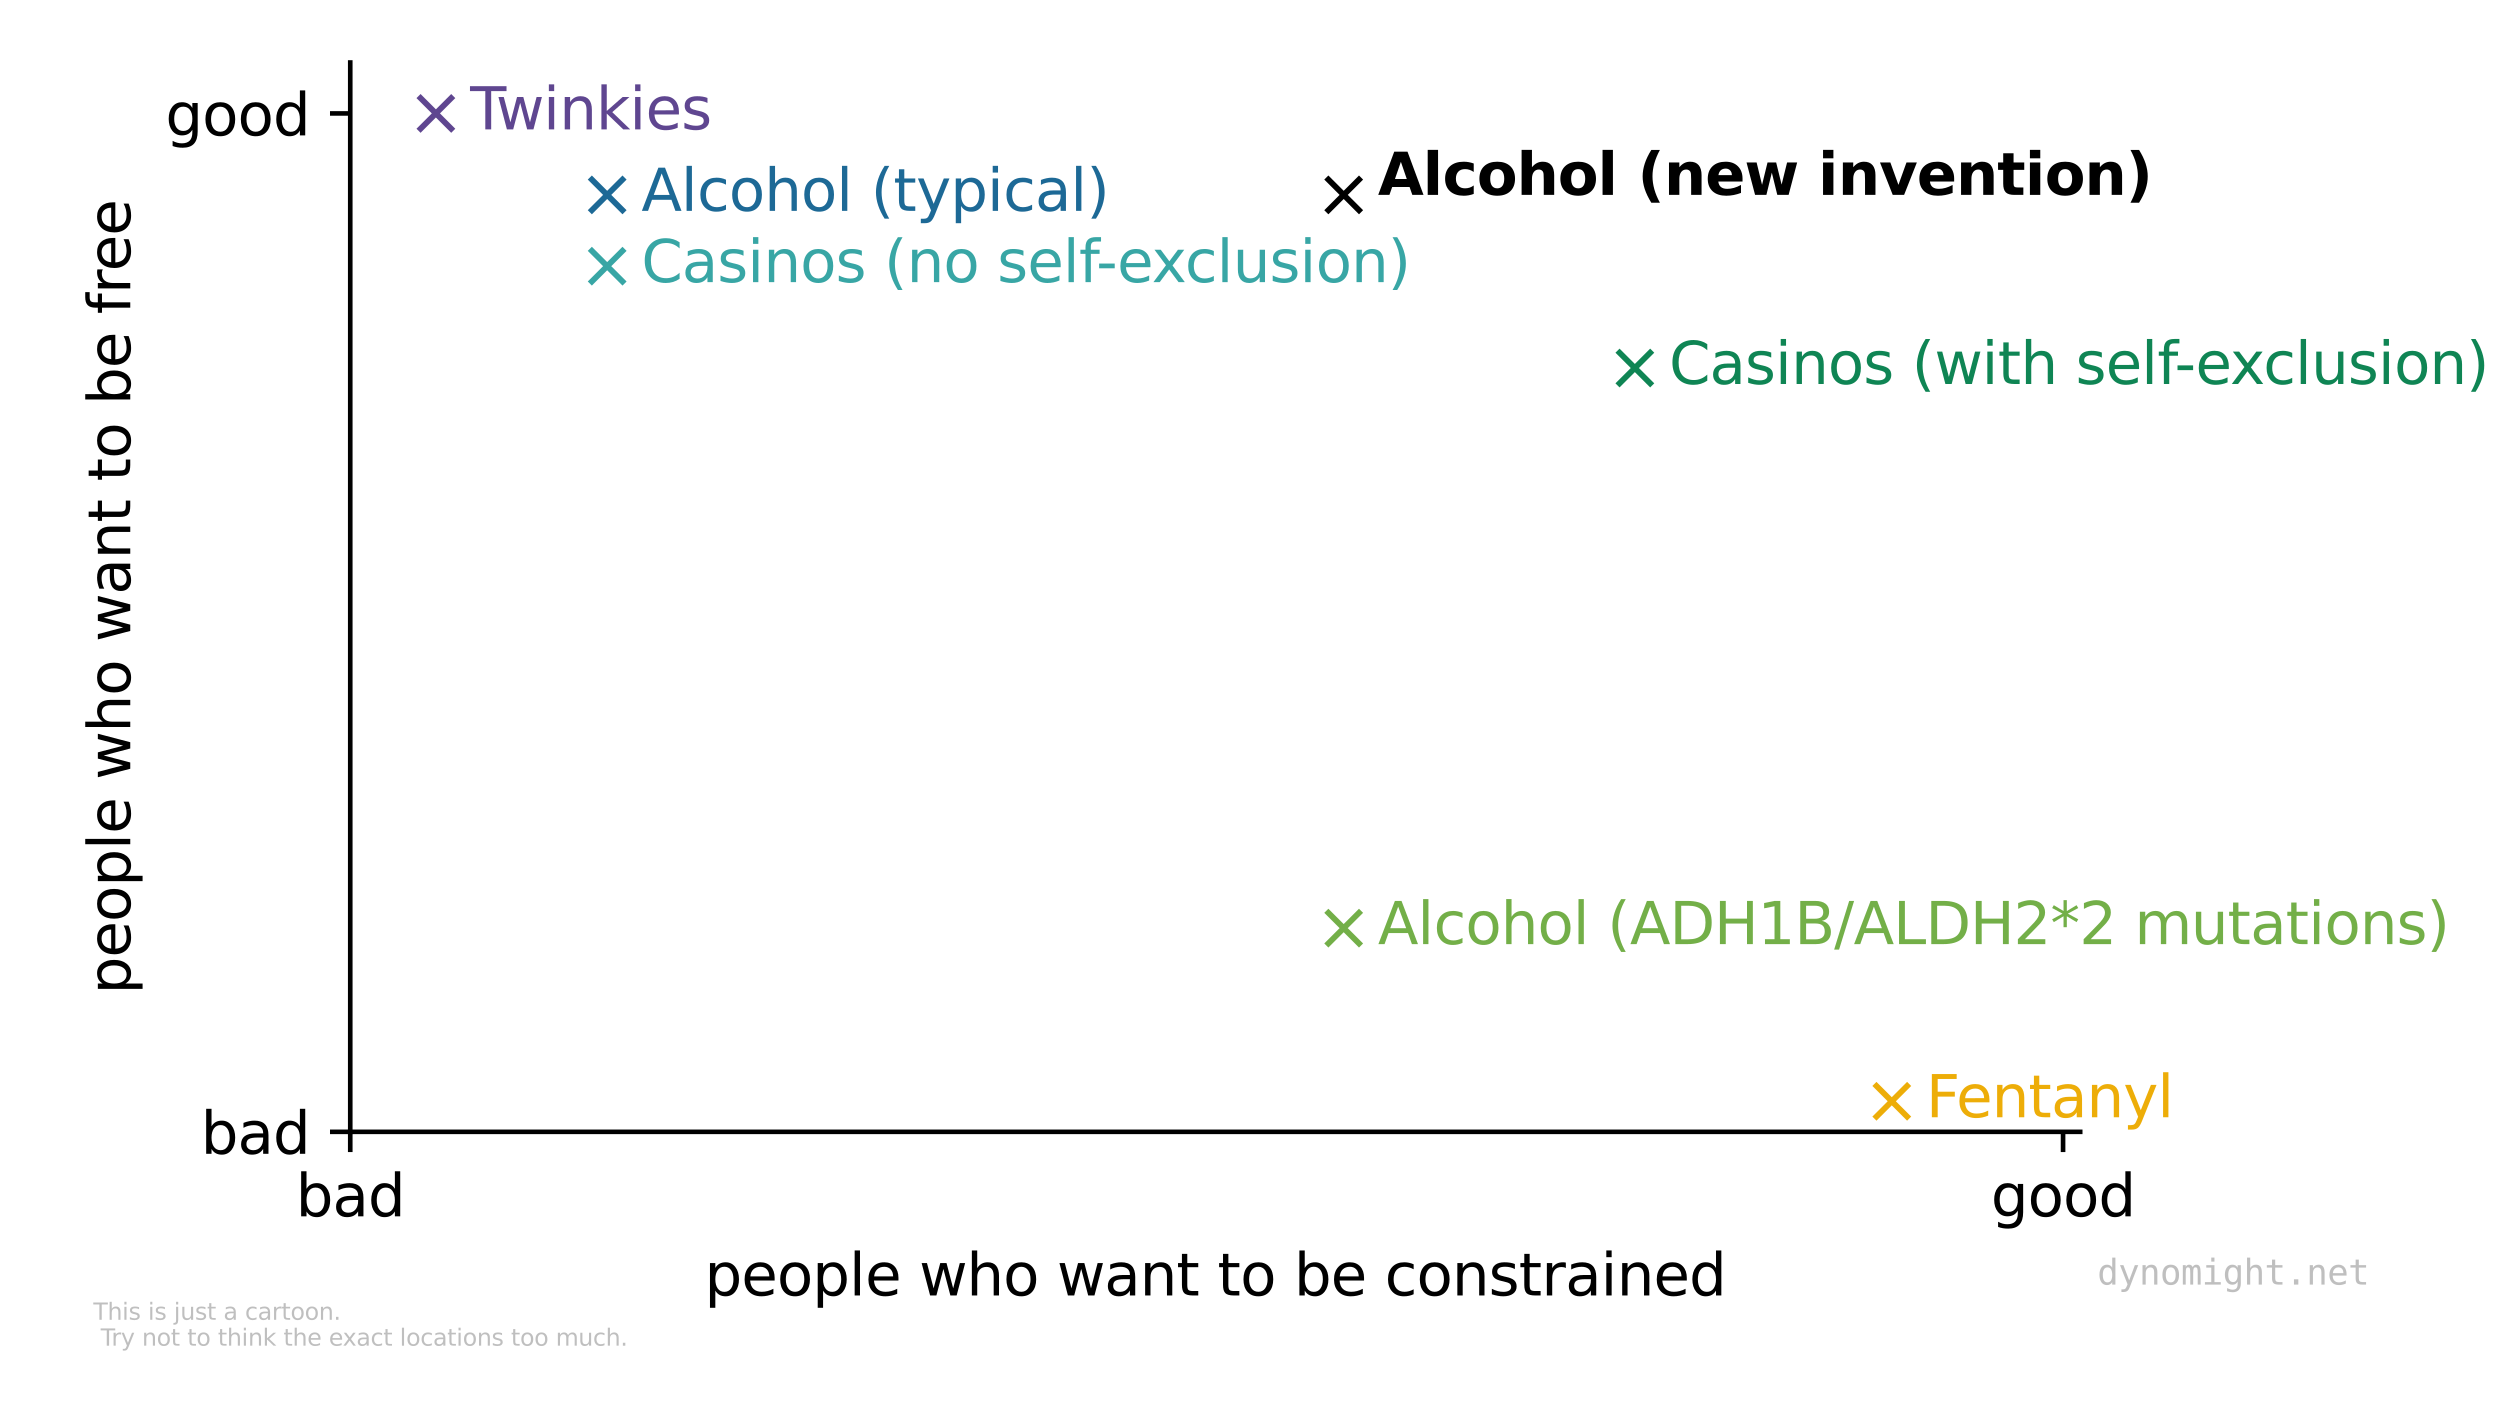 <?xml version="1.0" encoding="utf-8" standalone="no"?>
<!DOCTYPE svg PUBLIC "-//W3C//DTD SVG 1.1//EN"
  "http://www.w3.org/Graphics/SVG/1.1/DTD/svg11.dtd">
<svg height="244.8pt" version="1.1" viewBox="0 0 432 244.8" width="432pt" xmlns="http://www.w3.org/2000/svg" xmlns:xlink="http://www.w3.org/1999/xlink">
 <defs>
  <style type="text/css">*{stroke-linecap:butt;stroke-linejoin:round;}</style>
 </defs>
 <g id="figure_1">
  <g id="patch_1">
   <path d="M 0 244.8 
L 432 244.8 
L 432 0 
L 0 0 
z
" style="fill:#ffffff;"/>
  </g>
  <g id="axes_1">
   <g id="patch_2">
    <path d="M 60.523 195.581 
L 359.456 195.581 
L 359.456 10.8 
L 60.523 10.8 
z
" style="fill:#ffffff;"/>
   </g>
   <g id="matplotlib.axis_1">
    <g id="xtick_1">
     <g id="line2d_1">
      <defs>
       <path d="M 0 0 
L 0 3.5 
" id="m76d918e7b0" style="stroke:#000000;stroke-width:0.8;"/>
      </defs>
      <g>
       <use style="stroke:#000000;stroke-width:0.8;" x="60.523" xlink:href="#m76d918e7b0" y="195.581"/>
      </g>
     </g>
     <g id="text_1">
      <!-- bad -->
      <g transform="translate(51.11 210.179)scale(0.1 -0.1)">
       <defs>
        <path d="M 3116 1747 
Q 3116 2381 2855 2742 
Q 2594 3103 2138 3103 
Q 1681 3103 1420 2742 
Q 1159 2381 1159 1747 
Q 1159 1113 1420 752 
Q 1681 391 2138 391 
Q 2594 391 2855 752 
Q 3116 1113 3116 1747 
z
M 1159 2969 
Q 1341 3281 1617 3432 
Q 1894 3584 2278 3584 
Q 2916 3584 3314 3078 
Q 3713 2572 3713 1747 
Q 3713 922 3314 415 
Q 2916 -91 2278 -91 
Q 1894 -91 1617 61 
Q 1341 213 1159 525 
L 1159 0 
L 581 0 
L 581 4863 
L 1159 4863 
L 1159 2969 
z
" id="DejaVuSans-62" transform="scale(0.016)"/>
        <path d="M 2194 1759 
Q 1497 1759 1228 1600 
Q 959 1441 959 1056 
Q 959 750 1161 570 
Q 1363 391 1709 391 
Q 2188 391 2477 730 
Q 2766 1069 2766 1631 
L 2766 1759 
L 2194 1759 
z
M 3341 1997 
L 3341 0 
L 2766 0 
L 2766 531 
Q 2569 213 2275 61 
Q 1981 -91 1556 -91 
Q 1019 -91 701 211 
Q 384 513 384 1019 
Q 384 1609 779 1909 
Q 1175 2209 1959 2209 
L 2766 2209 
L 2766 2266 
Q 2766 2663 2505 2880 
Q 2244 3097 1772 3097 
Q 1472 3097 1187 3025 
Q 903 2953 641 2809 
L 641 3341 
Q 956 3463 1253 3523 
Q 1550 3584 1831 3584 
Q 2591 3584 2966 3190 
Q 3341 2797 3341 1997 
z
" id="DejaVuSans-61" transform="scale(0.016)"/>
        <path d="M 2906 2969 
L 2906 4863 
L 3481 4863 
L 3481 0 
L 2906 0 
L 2906 525 
Q 2725 213 2448 61 
Q 2172 -91 1784 -91 
Q 1150 -91 751 415 
Q 353 922 353 1747 
Q 353 2572 751 3078 
Q 1150 3584 1784 3584 
Q 2172 3584 2448 3432 
Q 2725 3281 2906 2969 
z
M 947 1747 
Q 947 1113 1208 752 
Q 1469 391 1925 391 
Q 2381 391 2643 752 
Q 2906 1113 2906 1747 
Q 2906 2381 2643 2742 
Q 2381 3103 1925 3103 
Q 1469 3103 1208 2742 
Q 947 2381 947 1747 
z
" id="DejaVuSans-64" transform="scale(0.016)"/>
       </defs>
       <use xlink:href="#DejaVuSans-62"/>
       <use x="63.477" xlink:href="#DejaVuSans-61"/>
       <use x="124.756" xlink:href="#DejaVuSans-64"/>
      </g>
     </g>
    </g>
    <g id="xtick_2">
     <g id="line2d_2">
      <g>
       <use style="stroke:#000000;stroke-width:0.8;" x="356.497" xlink:href="#m76d918e7b0" y="195.581"/>
      </g>
     </g>
     <g id="text_2">
      <!-- good -->
      <g transform="translate(344.03 210.179)scale(0.1 -0.1)">
       <defs>
        <path d="M 2906 1791 
Q 2906 2416 2648 2759 
Q 2391 3103 1925 3103 
Q 1463 3103 1205 2759 
Q 947 2416 947 1791 
Q 947 1169 1205 825 
Q 1463 481 1925 481 
Q 2391 481 2648 825 
Q 2906 1169 2906 1791 
z
M 3481 434 
Q 3481 -459 3084 -895 
Q 2688 -1331 1869 -1331 
Q 1566 -1331 1297 -1286 
Q 1028 -1241 775 -1147 
L 775 -588 
Q 1028 -725 1275 -790 
Q 1522 -856 1778 -856 
Q 2344 -856 2625 -561 
Q 2906 -266 2906 331 
L 2906 616 
Q 2728 306 2450 153 
Q 2172 0 1784 0 
Q 1141 0 747 490 
Q 353 981 353 1791 
Q 353 2603 747 3093 
Q 1141 3584 1784 3584 
Q 2172 3584 2450 3431 
Q 2728 3278 2906 2969 
L 2906 3500 
L 3481 3500 
L 3481 434 
z
" id="DejaVuSans-67" transform="scale(0.016)"/>
        <path d="M 1959 3097 
Q 1497 3097 1228 2736 
Q 959 2375 959 1747 
Q 959 1119 1226 758 
Q 1494 397 1959 397 
Q 2419 397 2687 759 
Q 2956 1122 2956 1747 
Q 2956 2369 2687 2733 
Q 2419 3097 1959 3097 
z
M 1959 3584 
Q 2709 3584 3137 3096 
Q 3566 2609 3566 1747 
Q 3566 888 3137 398 
Q 2709 -91 1959 -91 
Q 1206 -91 779 398 
Q 353 888 353 1747 
Q 353 2609 779 3096 
Q 1206 3584 1959 3584 
z
" id="DejaVuSans-6f" transform="scale(0.016)"/>
       </defs>
       <use xlink:href="#DejaVuSans-67"/>
       <use x="63.477" xlink:href="#DejaVuSans-6f"/>
       <use x="124.658" xlink:href="#DejaVuSans-6f"/>
       <use x="185.84" xlink:href="#DejaVuSans-64"/>
      </g>
     </g>
    </g>
    <g id="text_3">
     <!-- people who want to be constrained -->
     <g transform="translate(121.754 223.857)scale(0.1 -0.1)">
      <defs>
       <path d="M 1159 525 
L 1159 -1331 
L 581 -1331 
L 581 3500 
L 1159 3500 
L 1159 2969 
Q 1341 3281 1617 3432 
Q 1894 3584 2278 3584 
Q 2916 3584 3314 3078 
Q 3713 2572 3713 1747 
Q 3713 922 3314 415 
Q 2916 -91 2278 -91 
Q 1894 -91 1617 61 
Q 1341 213 1159 525 
z
M 3116 1747 
Q 3116 2381 2855 2742 
Q 2594 3103 2138 3103 
Q 1681 3103 1420 2742 
Q 1159 2381 1159 1747 
Q 1159 1113 1420 752 
Q 1681 391 2138 391 
Q 2594 391 2855 752 
Q 3116 1113 3116 1747 
z
" id="DejaVuSans-70" transform="scale(0.016)"/>
       <path d="M 3597 1894 
L 3597 1613 
L 953 1613 
Q 991 1019 1311 708 
Q 1631 397 2203 397 
Q 2534 397 2845 478 
Q 3156 559 3463 722 
L 3463 178 
Q 3153 47 2828 -22 
Q 2503 -91 2169 -91 
Q 1331 -91 842 396 
Q 353 884 353 1716 
Q 353 2575 817 3079 
Q 1281 3584 2069 3584 
Q 2775 3584 3186 3129 
Q 3597 2675 3597 1894 
z
M 3022 2063 
Q 3016 2534 2758 2815 
Q 2500 3097 2075 3097 
Q 1594 3097 1305 2825 
Q 1016 2553 972 2059 
L 3022 2063 
z
" id="DejaVuSans-65" transform="scale(0.016)"/>
       <path d="M 603 4863 
L 1178 4863 
L 1178 0 
L 603 0 
L 603 4863 
z
" id="DejaVuSans-6c" transform="scale(0.016)"/>
       <path id="DejaVuSans-20" transform="scale(0.016)"/>
       <path d="M 269 3500 
L 844 3500 
L 1563 769 
L 2278 3500 
L 2956 3500 
L 3675 769 
L 4391 3500 
L 4966 3500 
L 4050 0 
L 3372 0 
L 2619 2869 
L 1863 0 
L 1184 0 
L 269 3500 
z
" id="DejaVuSans-77" transform="scale(0.016)"/>
       <path d="M 3513 2113 
L 3513 0 
L 2938 0 
L 2938 2094 
Q 2938 2591 2744 2837 
Q 2550 3084 2163 3084 
Q 1697 3084 1428 2787 
Q 1159 2491 1159 1978 
L 1159 0 
L 581 0 
L 581 4863 
L 1159 4863 
L 1159 2956 
Q 1366 3272 1645 3428 
Q 1925 3584 2291 3584 
Q 2894 3584 3203 3211 
Q 3513 2838 3513 2113 
z
" id="DejaVuSans-68" transform="scale(0.016)"/>
       <path d="M 3513 2113 
L 3513 0 
L 2938 0 
L 2938 2094 
Q 2938 2591 2744 2837 
Q 2550 3084 2163 3084 
Q 1697 3084 1428 2787 
Q 1159 2491 1159 1978 
L 1159 0 
L 581 0 
L 581 3500 
L 1159 3500 
L 1159 2956 
Q 1366 3272 1645 3428 
Q 1925 3584 2291 3584 
Q 2894 3584 3203 3211 
Q 3513 2838 3513 2113 
z
" id="DejaVuSans-6e" transform="scale(0.016)"/>
       <path d="M 1172 4494 
L 1172 3500 
L 2356 3500 
L 2356 3053 
L 1172 3053 
L 1172 1153 
Q 1172 725 1289 603 
Q 1406 481 1766 481 
L 2356 481 
L 2356 0 
L 1766 0 
Q 1100 0 847 248 
Q 594 497 594 1153 
L 594 3053 
L 172 3053 
L 172 3500 
L 594 3500 
L 594 4494 
L 1172 4494 
z
" id="DejaVuSans-74" transform="scale(0.016)"/>
       <path d="M 3122 3366 
L 3122 2828 
Q 2878 2963 2633 3030 
Q 2388 3097 2138 3097 
Q 1578 3097 1268 2742 
Q 959 2388 959 1747 
Q 959 1106 1268 751 
Q 1578 397 2138 397 
Q 2388 397 2633 464 
Q 2878 531 3122 666 
L 3122 134 
Q 2881 22 2623 -34 
Q 2366 -91 2075 -91 
Q 1284 -91 818 406 
Q 353 903 353 1747 
Q 353 2603 823 3093 
Q 1294 3584 2113 3584 
Q 2378 3584 2631 3529 
Q 2884 3475 3122 3366 
z
" id="DejaVuSans-63" transform="scale(0.016)"/>
       <path d="M 2834 3397 
L 2834 2853 
Q 2591 2978 2328 3040 
Q 2066 3103 1784 3103 
Q 1356 3103 1142 2972 
Q 928 2841 928 2578 
Q 928 2378 1081 2264 
Q 1234 2150 1697 2047 
L 1894 2003 
Q 2506 1872 2764 1633 
Q 3022 1394 3022 966 
Q 3022 478 2636 193 
Q 2250 -91 1575 -91 
Q 1294 -91 989 -36 
Q 684 19 347 128 
L 347 722 
Q 666 556 975 473 
Q 1284 391 1588 391 
Q 1994 391 2212 530 
Q 2431 669 2431 922 
Q 2431 1156 2273 1281 
Q 2116 1406 1581 1522 
L 1381 1569 
Q 847 1681 609 1914 
Q 372 2147 372 2553 
Q 372 3047 722 3315 
Q 1072 3584 1716 3584 
Q 2034 3584 2315 3537 
Q 2597 3491 2834 3397 
z
" id="DejaVuSans-73" transform="scale(0.016)"/>
       <path d="M 2631 2963 
Q 2534 3019 2420 3045 
Q 2306 3072 2169 3072 
Q 1681 3072 1420 2755 
Q 1159 2438 1159 1844 
L 1159 0 
L 581 0 
L 581 3500 
L 1159 3500 
L 1159 2956 
Q 1341 3275 1631 3429 
Q 1922 3584 2338 3584 
Q 2397 3584 2469 3576 
Q 2541 3569 2628 3553 
L 2631 2963 
z
" id="DejaVuSans-72" transform="scale(0.016)"/>
       <path d="M 603 3500 
L 1178 3500 
L 1178 0 
L 603 0 
L 603 3500 
z
M 603 4863 
L 1178 4863 
L 1178 4134 
L 603 4134 
L 603 4863 
z
" id="DejaVuSans-69" transform="scale(0.016)"/>
      </defs>
      <use xlink:href="#DejaVuSans-70"/>
      <use x="63.477" xlink:href="#DejaVuSans-65"/>
      <use x="125" xlink:href="#DejaVuSans-6f"/>
      <use x="186.182" xlink:href="#DejaVuSans-70"/>
      <use x="249.658" xlink:href="#DejaVuSans-6c"/>
      <use x="277.441" xlink:href="#DejaVuSans-65"/>
      <use x="338.965" xlink:href="#DejaVuSans-20"/>
      <use x="370.752" xlink:href="#DejaVuSans-77"/>
      <use x="452.539" xlink:href="#DejaVuSans-68"/>
      <use x="515.918" xlink:href="#DejaVuSans-6f"/>
      <use x="577.1" xlink:href="#DejaVuSans-20"/>
      <use x="608.887" xlink:href="#DejaVuSans-77"/>
      <use x="690.674" xlink:href="#DejaVuSans-61"/>
      <use x="751.953" xlink:href="#DejaVuSans-6e"/>
      <use x="815.332" xlink:href="#DejaVuSans-74"/>
      <use x="854.541" xlink:href="#DejaVuSans-20"/>
      <use x="886.328" xlink:href="#DejaVuSans-74"/>
      <use x="925.537" xlink:href="#DejaVuSans-6f"/>
      <use x="986.719" xlink:href="#DejaVuSans-20"/>
      <use x="1018.506" xlink:href="#DejaVuSans-62"/>
      <use x="1081.982" xlink:href="#DejaVuSans-65"/>
      <use x="1143.506" xlink:href="#DejaVuSans-20"/>
      <use x="1175.293" xlink:href="#DejaVuSans-63"/>
      <use x="1230.273" xlink:href="#DejaVuSans-6f"/>
      <use x="1291.455" xlink:href="#DejaVuSans-6e"/>
      <use x="1354.834" xlink:href="#DejaVuSans-73"/>
      <use x="1406.934" xlink:href="#DejaVuSans-74"/>
      <use x="1446.143" xlink:href="#DejaVuSans-72"/>
      <use x="1487.256" xlink:href="#DejaVuSans-61"/>
      <use x="1548.535" xlink:href="#DejaVuSans-69"/>
      <use x="1576.318" xlink:href="#DejaVuSans-6e"/>
      <use x="1639.697" xlink:href="#DejaVuSans-65"/>
      <use x="1701.221" xlink:href="#DejaVuSans-64"/>
     </g>
    </g>
   </g>
   <g id="matplotlib.axis_2">
    <g id="ytick_1">
     <g id="line2d_3">
      <defs>
       <path d="M 0 0 
L -3.5 0 
" id="mb82ef38307" style="stroke:#000000;stroke-width:0.8;"/>
      </defs>
      <g>
       <use style="stroke:#000000;stroke-width:0.8;" x="60.523" xlink:href="#mb82ef38307" y="195.581"/>
      </g>
     </g>
     <g id="text_4">
      <!-- bad -->
      <g transform="translate(34.698 199.38)scale(0.1 -0.1)">
       <use xlink:href="#DejaVuSans-62"/>
       <use x="63.477" xlink:href="#DejaVuSans-61"/>
       <use x="124.756" xlink:href="#DejaVuSans-64"/>
      </g>
     </g>
    </g>
    <g id="ytick_2">
     <g id="line2d_4">
      <g>
       <use style="stroke:#000000;stroke-width:0.8;" x="60.523" xlink:href="#mb82ef38307" y="19.599"/>
      </g>
     </g>
     <g id="text_5">
      <!-- good -->
      <g transform="translate(28.588 23.398)scale(0.1 -0.1)">
       <use xlink:href="#DejaVuSans-67"/>
       <use x="63.477" xlink:href="#DejaVuSans-6f"/>
       <use x="124.658" xlink:href="#DejaVuSans-6f"/>
       <use x="185.84" xlink:href="#DejaVuSans-64"/>
      </g>
     </g>
    </g>
    <g id="text_6">
     <!-- people who want to be free -->
     <g transform="translate(22.509 171.811)rotate(-90)scale(0.1 -0.1)">
      <defs>
       <path d="M 2375 4863 
L 2375 4384 
L 1825 4384 
Q 1516 4384 1395 4259 
Q 1275 4134 1275 3809 
L 1275 3500 
L 2222 3500 
L 2222 3053 
L 1275 3053 
L 1275 0 
L 697 0 
L 697 3053 
L 147 3053 
L 147 3500 
L 697 3500 
L 697 3744 
Q 697 4328 969 4595 
Q 1241 4863 1831 4863 
L 2375 4863 
z
" id="DejaVuSans-66" transform="scale(0.016)"/>
      </defs>
      <use xlink:href="#DejaVuSans-70"/>
      <use x="63.477" xlink:href="#DejaVuSans-65"/>
      <use x="125" xlink:href="#DejaVuSans-6f"/>
      <use x="186.182" xlink:href="#DejaVuSans-70"/>
      <use x="249.658" xlink:href="#DejaVuSans-6c"/>
      <use x="277.441" xlink:href="#DejaVuSans-65"/>
      <use x="338.965" xlink:href="#DejaVuSans-20"/>
      <use x="370.752" xlink:href="#DejaVuSans-77"/>
      <use x="452.539" xlink:href="#DejaVuSans-68"/>
      <use x="515.918" xlink:href="#DejaVuSans-6f"/>
      <use x="577.1" xlink:href="#DejaVuSans-20"/>
      <use x="608.887" xlink:href="#DejaVuSans-77"/>
      <use x="690.674" xlink:href="#DejaVuSans-61"/>
      <use x="751.953" xlink:href="#DejaVuSans-6e"/>
      <use x="815.332" xlink:href="#DejaVuSans-74"/>
      <use x="854.541" xlink:href="#DejaVuSans-20"/>
      <use x="886.328" xlink:href="#DejaVuSans-74"/>
      <use x="925.537" xlink:href="#DejaVuSans-6f"/>
      <use x="986.719" xlink:href="#DejaVuSans-20"/>
      <use x="1018.506" xlink:href="#DejaVuSans-62"/>
      <use x="1081.982" xlink:href="#DejaVuSans-65"/>
      <use x="1143.506" xlink:href="#DejaVuSans-20"/>
      <use x="1175.293" xlink:href="#DejaVuSans-66"/>
      <use x="1210.498" xlink:href="#DejaVuSans-72"/>
      <use x="1249.361" xlink:href="#DejaVuSans-65"/>
      <use x="1310.885" xlink:href="#DejaVuSans-65"/>
     </g>
    </g>
   </g>
   <g id="line2d_5">
    <defs>
     <path d="M -3 3 
L 3 -3 
M -3 -3 
L 3 3 
" id="m671edb67b5" style="stroke:#5f4690;"/>
    </defs>
    <g clip-path="url(#pb7b6a78e16)">
     <use style="fill:#5f4690;stroke:#5f4690;" x="75.321" xlink:href="#m671edb67b5" y="19.599"/>
    </g>
   </g>
   <g id="line2d_6">
    <defs>
     <path d="M -3 3 
L 3 -3 
M -3 -3 
L 3 3 
" id="mfc8f054549" style="stroke:#1d6996;"/>
    </defs>
    <g clip-path="url(#pb7b6a78e16)">
     <use style="fill:#1d6996;stroke:#1d6996;" x="104.919" xlink:href="#mfc8f054549" y="33.678"/>
    </g>
   </g>
   <g id="line2d_7">
    <defs>
     <path d="M -3 3 
L 3 -3 
M -3 -3 
L 3 3 
" id="mdde2da4d03" style="stroke:#38a6a5;"/>
    </defs>
    <g clip-path="url(#pb7b6a78e16)">
     <use style="fill:#38a6a5;stroke:#38a6a5;" x="104.919" xlink:href="#mdde2da4d03" y="45.996"/>
    </g>
   </g>
   <g id="line2d_8">
    <defs>
     <path d="M -3 3 
L 3 -3 
M -3 -3 
L 3 3 
" id="m96c8192578" style="stroke:#0f8554;"/>
    </defs>
    <g clip-path="url(#pb7b6a78e16)">
     <use style="fill:#0f8554;stroke:#0f8554;" x="282.503" xlink:href="#m96c8192578" y="63.595"/>
    </g>
   </g>
   <g id="line2d_9">
    <defs>
     <path d="M -3 3 
L 3 -3 
M -3 -3 
L 3 3 
" id="m8e6312c369" style="stroke:#73af48;"/>
    </defs>
    <g clip-path="url(#pb7b6a78e16)">
     <use style="fill:#73af48;stroke:#73af48;" x="232.188" xlink:href="#m8e6312c369" y="160.384"/>
    </g>
   </g>
   <g id="line2d_10">
    <defs>
     <path d="M -3 3 
L 3 -3 
M -3 -3 
L 3 3 
" id="m8b6857b64d" style="stroke:#edad08;"/>
    </defs>
    <g clip-path="url(#pb7b6a78e16)">
     <use style="fill:#edad08;stroke:#edad08;" x="326.899" xlink:href="#m8b6857b64d" y="190.301"/>
    </g>
   </g>
   <g id="line2d_11">
    <defs>
     <path d="M -3 3 
L 3 -3 
M -3 -3 
L 3 3 
" id="me405871bda" style="stroke:#000000;"/>
    </defs>
    <g clip-path="url(#pb7b6a78e16)">
     <use style="stroke:#000000;" x="232.188" xlink:href="#me405871bda" y="33.678"/>
    </g>
   </g>
   <g id="patch_3">
    <path d="M 60.523 195.581 
L 60.523 10.8 
" style="fill:none;stroke:#000000;stroke-linecap:square;stroke-linejoin:miter;stroke-width:0.8;"/>
   </g>
   <g id="patch_4">
    <path d="M 60.523 195.581 
L 359.456 195.581 
" style="fill:none;stroke:#000000;stroke-linecap:square;stroke-linejoin:miter;stroke-width:0.8;"/>
   </g>
   <g id="text_7">
    <!-- Twinkies -->
    <g style="fill:#5f4690;" transform="translate(81.241 22.358)scale(0.1 -0.1)">
     <defs>
      <path d="M -19 4666 
L 3928 4666 
L 3928 4134 
L 2272 4134 
L 2272 0 
L 1638 0 
L 1638 4134 
L -19 4134 
L -19 4666 
z
" id="DejaVuSans-54" transform="scale(0.016)"/>
      <path d="M 581 4863 
L 1159 4863 
L 1159 1991 
L 2875 3500 
L 3609 3500 
L 1753 1863 
L 3688 0 
L 2938 0 
L 1159 1709 
L 1159 0 
L 581 0 
L 581 4863 
z
" id="DejaVuSans-6b" transform="scale(0.016)"/>
     </defs>
     <use xlink:href="#DejaVuSans-54"/>
     <use x="44.584" xlink:href="#DejaVuSans-77"/>
     <use x="126.371" xlink:href="#DejaVuSans-69"/>
     <use x="154.154" xlink:href="#DejaVuSans-6e"/>
     <use x="217.533" xlink:href="#DejaVuSans-6b"/>
     <use x="275.443" xlink:href="#DejaVuSans-69"/>
     <use x="303.227" xlink:href="#DejaVuSans-65"/>
     <use x="364.75" xlink:href="#DejaVuSans-73"/>
    </g>
   </g>
   <g id="text_8">
    <!-- Alcohol (typical) -->
    <g style="fill:#1d6996;" transform="translate(110.838 36.437)scale(0.1 -0.1)">
     <defs>
      <path d="M 2188 4044 
L 1331 1722 
L 3047 1722 
L 2188 4044 
z
M 1831 4666 
L 2547 4666 
L 4325 0 
L 3669 0 
L 3244 1197 
L 1141 1197 
L 716 0 
L 50 0 
L 1831 4666 
z
" id="DejaVuSans-41" transform="scale(0.016)"/>
      <path d="M 1984 4856 
Q 1566 4138 1362 3434 
Q 1159 2731 1159 2009 
Q 1159 1288 1364 580 
Q 1569 -128 1984 -844 
L 1484 -844 
Q 1016 -109 783 600 
Q 550 1309 550 2009 
Q 550 2706 781 3412 
Q 1013 4119 1484 4856 
L 1984 4856 
z
" id="DejaVuSans-28" transform="scale(0.016)"/>
      <path d="M 2059 -325 
Q 1816 -950 1584 -1140 
Q 1353 -1331 966 -1331 
L 506 -1331 
L 506 -850 
L 844 -850 
Q 1081 -850 1212 -737 
Q 1344 -625 1503 -206 
L 1606 56 
L 191 3500 
L 800 3500 
L 1894 763 
L 2988 3500 
L 3597 3500 
L 2059 -325 
z
" id="DejaVuSans-79" transform="scale(0.016)"/>
      <path d="M 513 4856 
L 1013 4856 
Q 1481 4119 1714 3412 
Q 1947 2706 1947 2009 
Q 1947 1309 1714 600 
Q 1481 -109 1013 -844 
L 513 -844 
Q 928 -128 1133 580 
Q 1338 1288 1338 2009 
Q 1338 2731 1133 3434 
Q 928 4138 513 4856 
z
" id="DejaVuSans-29" transform="scale(0.016)"/>
     </defs>
     <use xlink:href="#DejaVuSans-41"/>
     <use x="68.408" xlink:href="#DejaVuSans-6c"/>
     <use x="96.191" xlink:href="#DejaVuSans-63"/>
     <use x="151.172" xlink:href="#DejaVuSans-6f"/>
     <use x="212.354" xlink:href="#DejaVuSans-68"/>
     <use x="275.732" xlink:href="#DejaVuSans-6f"/>
     <use x="336.914" xlink:href="#DejaVuSans-6c"/>
     <use x="364.697" xlink:href="#DejaVuSans-20"/>
     <use x="396.484" xlink:href="#DejaVuSans-28"/>
     <use x="435.498" xlink:href="#DejaVuSans-74"/>
     <use x="474.707" xlink:href="#DejaVuSans-79"/>
     <use x="533.887" xlink:href="#DejaVuSans-70"/>
     <use x="597.363" xlink:href="#DejaVuSans-69"/>
     <use x="625.146" xlink:href="#DejaVuSans-63"/>
     <use x="680.127" xlink:href="#DejaVuSans-61"/>
     <use x="741.406" xlink:href="#DejaVuSans-6c"/>
     <use x="769.189" xlink:href="#DejaVuSans-29"/>
    </g>
   </g>
   <g id="text_9">
    <!-- Casinos (no self-exclusion) -->
    <g style="fill:#38a6a5;" transform="translate(110.838 48.756)scale(0.1 -0.1)">
     <defs>
      <path d="M 4122 4306 
L 4122 3641 
Q 3803 3938 3442 4084 
Q 3081 4231 2675 4231 
Q 1875 4231 1450 3742 
Q 1025 3253 1025 2328 
Q 1025 1406 1450 917 
Q 1875 428 2675 428 
Q 3081 428 3442 575 
Q 3803 722 4122 1019 
L 4122 359 
Q 3791 134 3420 21 
Q 3050 -91 2638 -91 
Q 1578 -91 968 557 
Q 359 1206 359 2328 
Q 359 3453 968 4101 
Q 1578 4750 2638 4750 
Q 3056 4750 3426 4639 
Q 3797 4528 4122 4306 
z
" id="DejaVuSans-43" transform="scale(0.016)"/>
      <path d="M 313 2009 
L 1997 2009 
L 1997 1497 
L 313 1497 
L 313 2009 
z
" id="DejaVuSans-2d" transform="scale(0.016)"/>
      <path d="M 3513 3500 
L 2247 1797 
L 3578 0 
L 2900 0 
L 1881 1375 
L 863 0 
L 184 0 
L 1544 1831 
L 300 3500 
L 978 3500 
L 1906 2253 
L 2834 3500 
L 3513 3500 
z
" id="DejaVuSans-78" transform="scale(0.016)"/>
      <path d="M 544 1381 
L 544 3500 
L 1119 3500 
L 1119 1403 
Q 1119 906 1312 657 
Q 1506 409 1894 409 
Q 2359 409 2629 706 
Q 2900 1003 2900 1516 
L 2900 3500 
L 3475 3500 
L 3475 0 
L 2900 0 
L 2900 538 
Q 2691 219 2414 64 
Q 2138 -91 1772 -91 
Q 1169 -91 856 284 
Q 544 659 544 1381 
z
M 1991 3584 
L 1991 3584 
z
" id="DejaVuSans-75" transform="scale(0.016)"/>
     </defs>
     <use xlink:href="#DejaVuSans-43"/>
     <use x="69.824" xlink:href="#DejaVuSans-61"/>
     <use x="131.104" xlink:href="#DejaVuSans-73"/>
     <use x="183.203" xlink:href="#DejaVuSans-69"/>
     <use x="210.986" xlink:href="#DejaVuSans-6e"/>
     <use x="274.365" xlink:href="#DejaVuSans-6f"/>
     <use x="335.547" xlink:href="#DejaVuSans-73"/>
     <use x="387.646" xlink:href="#DejaVuSans-20"/>
     <use x="419.434" xlink:href="#DejaVuSans-28"/>
     <use x="458.447" xlink:href="#DejaVuSans-6e"/>
     <use x="521.826" xlink:href="#DejaVuSans-6f"/>
     <use x="583.008" xlink:href="#DejaVuSans-20"/>
     <use x="614.795" xlink:href="#DejaVuSans-73"/>
     <use x="666.895" xlink:href="#DejaVuSans-65"/>
     <use x="728.418" xlink:href="#DejaVuSans-6c"/>
     <use x="756.201" xlink:href="#DejaVuSans-66"/>
     <use x="785.906" xlink:href="#DejaVuSans-2d"/>
     <use x="821.99" xlink:href="#DejaVuSans-65"/>
     <use x="881.764" xlink:href="#DejaVuSans-78"/>
     <use x="939.193" xlink:href="#DejaVuSans-63"/>
     <use x="994.174" xlink:href="#DejaVuSans-6c"/>
     <use x="1021.957" xlink:href="#DejaVuSans-75"/>
     <use x="1085.336" xlink:href="#DejaVuSans-73"/>
     <use x="1137.436" xlink:href="#DejaVuSans-69"/>
     <use x="1165.219" xlink:href="#DejaVuSans-6f"/>
     <use x="1226.4" xlink:href="#DejaVuSans-6e"/>
     <use x="1289.779" xlink:href="#DejaVuSans-29"/>
    </g>
   </g>
   <g id="text_10">
    <!-- Casinos (with self-exclusion) -->
    <g style="fill:#0f8554;" transform="translate(288.423 66.354)scale(0.1 -0.1)">
     <use xlink:href="#DejaVuSans-43"/>
     <use x="69.824" xlink:href="#DejaVuSans-61"/>
     <use x="131.104" xlink:href="#DejaVuSans-73"/>
     <use x="183.203" xlink:href="#DejaVuSans-69"/>
     <use x="210.986" xlink:href="#DejaVuSans-6e"/>
     <use x="274.365" xlink:href="#DejaVuSans-6f"/>
     <use x="335.547" xlink:href="#DejaVuSans-73"/>
     <use x="387.646" xlink:href="#DejaVuSans-20"/>
     <use x="419.434" xlink:href="#DejaVuSans-28"/>
     <use x="458.447" xlink:href="#DejaVuSans-77"/>
     <use x="540.234" xlink:href="#DejaVuSans-69"/>
     <use x="568.018" xlink:href="#DejaVuSans-74"/>
     <use x="607.227" xlink:href="#DejaVuSans-68"/>
     <use x="670.605" xlink:href="#DejaVuSans-20"/>
     <use x="702.393" xlink:href="#DejaVuSans-73"/>
     <use x="754.492" xlink:href="#DejaVuSans-65"/>
     <use x="816.016" xlink:href="#DejaVuSans-6c"/>
     <use x="843.799" xlink:href="#DejaVuSans-66"/>
     <use x="873.504" xlink:href="#DejaVuSans-2d"/>
     <use x="909.588" xlink:href="#DejaVuSans-65"/>
     <use x="969.361" xlink:href="#DejaVuSans-78"/>
     <use x="1026.791" xlink:href="#DejaVuSans-63"/>
     <use x="1081.771" xlink:href="#DejaVuSans-6c"/>
     <use x="1109.555" xlink:href="#DejaVuSans-75"/>
     <use x="1172.934" xlink:href="#DejaVuSans-73"/>
     <use x="1225.033" xlink:href="#DejaVuSans-69"/>
     <use x="1252.816" xlink:href="#DejaVuSans-6f"/>
     <use x="1313.998" xlink:href="#DejaVuSans-6e"/>
     <use x="1377.377" xlink:href="#DejaVuSans-29"/>
    </g>
   </g>
   <g id="text_11">
    <!-- Alcohol (ADH1B/ALDH2*2 mutations) -->
    <g style="fill:#73af48;" transform="translate(238.107 163.144)scale(0.1 -0.1)">
     <defs>
      <path d="M 1259 4147 
L 1259 519 
L 2022 519 
Q 2988 519 3436 956 
Q 3884 1394 3884 2338 
Q 3884 3275 3436 3711 
Q 2988 4147 2022 4147 
L 1259 4147 
z
M 628 4666 
L 1925 4666 
Q 3281 4666 3915 4102 
Q 4550 3538 4550 2338 
Q 4550 1131 3912 565 
Q 3275 0 1925 0 
L 628 0 
L 628 4666 
z
" id="DejaVuSans-44" transform="scale(0.016)"/>
      <path d="M 628 4666 
L 1259 4666 
L 1259 2753 
L 3553 2753 
L 3553 4666 
L 4184 4666 
L 4184 0 
L 3553 0 
L 3553 2222 
L 1259 2222 
L 1259 0 
L 628 0 
L 628 4666 
z
" id="DejaVuSans-48" transform="scale(0.016)"/>
      <path d="M 794 531 
L 1825 531 
L 1825 4091 
L 703 3866 
L 703 4441 
L 1819 4666 
L 2450 4666 
L 2450 531 
L 3481 531 
L 3481 0 
L 794 0 
L 794 531 
z
" id="DejaVuSans-31" transform="scale(0.016)"/>
      <path d="M 1259 2228 
L 1259 519 
L 2272 519 
Q 2781 519 3026 730 
Q 3272 941 3272 1375 
Q 3272 1813 3026 2020 
Q 2781 2228 2272 2228 
L 1259 2228 
z
M 1259 4147 
L 1259 2741 
L 2194 2741 
Q 2656 2741 2882 2914 
Q 3109 3088 3109 3444 
Q 3109 3797 2882 3972 
Q 2656 4147 2194 4147 
L 1259 4147 
z
M 628 4666 
L 2241 4666 
Q 2963 4666 3353 4366 
Q 3744 4066 3744 3513 
Q 3744 3084 3544 2831 
Q 3344 2578 2956 2516 
Q 3422 2416 3680 2098 
Q 3938 1781 3938 1306 
Q 3938 681 3513 340 
Q 3088 0 2303 0 
L 628 0 
L 628 4666 
z
" id="DejaVuSans-42" transform="scale(0.016)"/>
      <path d="M 1625 4666 
L 2156 4666 
L 531 -594 
L 0 -594 
L 1625 4666 
z
" id="DejaVuSans-2f" transform="scale(0.016)"/>
      <path d="M 628 4666 
L 1259 4666 
L 1259 531 
L 3531 531 
L 3531 0 
L 628 0 
L 628 4666 
z
" id="DejaVuSans-4c" transform="scale(0.016)"/>
      <path d="M 1228 531 
L 3431 531 
L 3431 0 
L 469 0 
L 469 531 
Q 828 903 1448 1529 
Q 2069 2156 2228 2338 
Q 2531 2678 2651 2914 
Q 2772 3150 2772 3378 
Q 2772 3750 2511 3984 
Q 2250 4219 1831 4219 
Q 1534 4219 1204 4116 
Q 875 4013 500 3803 
L 500 4441 
Q 881 4594 1212 4672 
Q 1544 4750 1819 4750 
Q 2544 4750 2975 4387 
Q 3406 4025 3406 3419 
Q 3406 3131 3298 2873 
Q 3191 2616 2906 2266 
Q 2828 2175 2409 1742 
Q 1991 1309 1228 531 
z
" id="DejaVuSans-32" transform="scale(0.016)"/>
      <path d="M 3009 3897 
L 1888 3291 
L 3009 2681 
L 2828 2375 
L 1778 3009 
L 1778 1831 
L 1422 1831 
L 1422 3009 
L 372 2375 
L 191 2681 
L 1313 3291 
L 191 3897 
L 372 4206 
L 1422 3572 
L 1422 4750 
L 1778 4750 
L 1778 3572 
L 2828 4206 
L 3009 3897 
z
" id="DejaVuSans-2a" transform="scale(0.016)"/>
      <path d="M 3328 2828 
Q 3544 3216 3844 3400 
Q 4144 3584 4550 3584 
Q 5097 3584 5394 3201 
Q 5691 2819 5691 2113 
L 5691 0 
L 5113 0 
L 5113 2094 
Q 5113 2597 4934 2840 
Q 4756 3084 4391 3084 
Q 3944 3084 3684 2787 
Q 3425 2491 3425 1978 
L 3425 0 
L 2847 0 
L 2847 2094 
Q 2847 2600 2669 2842 
Q 2491 3084 2119 3084 
Q 1678 3084 1418 2786 
Q 1159 2488 1159 1978 
L 1159 0 
L 581 0 
L 581 3500 
L 1159 3500 
L 1159 2956 
Q 1356 3278 1631 3431 
Q 1906 3584 2284 3584 
Q 2666 3584 2933 3390 
Q 3200 3197 3328 2828 
z
" id="DejaVuSans-6d" transform="scale(0.016)"/>
     </defs>
     <use xlink:href="#DejaVuSans-41"/>
     <use x="68.408" xlink:href="#DejaVuSans-6c"/>
     <use x="96.191" xlink:href="#DejaVuSans-63"/>
     <use x="151.172" xlink:href="#DejaVuSans-6f"/>
     <use x="212.354" xlink:href="#DejaVuSans-68"/>
     <use x="275.732" xlink:href="#DejaVuSans-6f"/>
     <use x="336.914" xlink:href="#DejaVuSans-6c"/>
     <use x="364.697" xlink:href="#DejaVuSans-20"/>
     <use x="396.484" xlink:href="#DejaVuSans-28"/>
     <use x="435.498" xlink:href="#DejaVuSans-41"/>
     <use x="503.906" xlink:href="#DejaVuSans-44"/>
     <use x="580.908" xlink:href="#DejaVuSans-48"/>
     <use x="656.104" xlink:href="#DejaVuSans-31"/>
     <use x="719.727" xlink:href="#DejaVuSans-42"/>
     <use x="788.33" xlink:href="#DejaVuSans-2f"/>
     <use x="822.021" xlink:href="#DejaVuSans-41"/>
     <use x="890.43" xlink:href="#DejaVuSans-4c"/>
     <use x="946.143" xlink:href="#DejaVuSans-44"/>
     <use x="1023.145" xlink:href="#DejaVuSans-48"/>
     <use x="1098.34" xlink:href="#DejaVuSans-32"/>
     <use x="1161.963" xlink:href="#DejaVuSans-2a"/>
     <use x="1211.963" xlink:href="#DejaVuSans-32"/>
     <use x="1275.586" xlink:href="#DejaVuSans-20"/>
     <use x="1307.373" xlink:href="#DejaVuSans-6d"/>
     <use x="1404.785" xlink:href="#DejaVuSans-75"/>
     <use x="1468.164" xlink:href="#DejaVuSans-74"/>
     <use x="1507.373" xlink:href="#DejaVuSans-61"/>
     <use x="1568.652" xlink:href="#DejaVuSans-74"/>
     <use x="1607.861" xlink:href="#DejaVuSans-69"/>
     <use x="1635.645" xlink:href="#DejaVuSans-6f"/>
     <use x="1696.826" xlink:href="#DejaVuSans-6e"/>
     <use x="1760.205" xlink:href="#DejaVuSans-73"/>
     <use x="1812.305" xlink:href="#DejaVuSans-29"/>
    </g>
   </g>
   <g id="text_12">
    <!-- Fentanyl -->
    <g style="fill:#edad08;" transform="translate(332.819 193.061)scale(0.1 -0.1)">
     <defs>
      <path d="M 628 4666 
L 3309 4666 
L 3309 4134 
L 1259 4134 
L 1259 2759 
L 3109 2759 
L 3109 2228 
L 1259 2228 
L 1259 0 
L 628 0 
L 628 4666 
z
" id="DejaVuSans-46" transform="scale(0.016)"/>
     </defs>
     <use xlink:href="#DejaVuSans-46"/>
     <use x="52.02" xlink:href="#DejaVuSans-65"/>
     <use x="113.543" xlink:href="#DejaVuSans-6e"/>
     <use x="176.922" xlink:href="#DejaVuSans-74"/>
     <use x="216.131" xlink:href="#DejaVuSans-61"/>
     <use x="277.41" xlink:href="#DejaVuSans-6e"/>
     <use x="340.789" xlink:href="#DejaVuSans-79"/>
     <use x="399.969" xlink:href="#DejaVuSans-6c"/>
    </g>
   </g>
   <g id="text_13">
    <!-- dynomight.net -->
    <g style="fill:#808080;opacity:0.5;" transform="translate(362.416 221.978)scale(0.06 -0.06)">
     <defs>
      <path d="M 2681 3053 
L 2681 4863 
L 3256 4863 
L 3256 0 
L 2681 0 
L 2681 441 
Q 2538 181 2298 45 
Q 2059 -91 1747 -91 
Q 1113 -91 748 401 
Q 384 894 384 1759 
Q 384 2613 750 3098 
Q 1116 3584 1747 3584 
Q 2063 3584 2303 3448 
Q 2544 3313 2681 3053 
z
M 991 1747 
Q 991 1078 1203 737 
Q 1416 397 1831 397 
Q 2247 397 2464 740 
Q 2681 1084 2681 1747 
Q 2681 2413 2464 2755 
Q 2247 3097 1831 3097 
Q 1416 3097 1203 2756 
Q 991 2416 991 1747 
z
" id="DejaVuSansMono-64" transform="scale(0.016)"/>
      <path d="M 2681 1125 
Q 2538 759 2316 163 
Q 2006 -663 1900 -844 
Q 1756 -1088 1540 -1209 
Q 1325 -1331 1038 -1331 
L 575 -1331 
L 575 -850 
L 916 -850 
Q 1169 -850 1312 -703 
Q 1456 -556 1678 56 
L 325 3500 
L 934 3500 
L 1972 763 
L 2994 3500 
L 3603 3500 
L 2681 1125 
z
" id="DejaVuSansMono-79" transform="scale(0.016)"/>
      <path d="M 3284 2169 
L 3284 0 
L 2706 0 
L 2706 2169 
Q 2706 2641 2540 2862 
Q 2375 3084 2022 3084 
Q 1619 3084 1401 2798 
Q 1184 2513 1184 1978 
L 1184 0 
L 609 0 
L 609 3500 
L 1184 3500 
L 1184 2975 
Q 1338 3275 1600 3429 
Q 1863 3584 2222 3584 
Q 2756 3584 3020 3232 
Q 3284 2881 3284 2169 
z
" id="DejaVuSansMono-6e" transform="scale(0.016)"/>
      <path d="M 1925 3097 
Q 1488 3097 1263 2756 
Q 1038 2416 1038 1747 
Q 1038 1081 1263 739 
Q 1488 397 1925 397 
Q 2366 397 2591 739 
Q 2816 1081 2816 1747 
Q 2816 2416 2591 2756 
Q 2366 3097 1925 3097 
z
M 1925 3584 
Q 2653 3584 3039 3112 
Q 3425 2641 3425 1747 
Q 3425 850 3040 379 
Q 2656 -91 1925 -91 
Q 1197 -91 812 379 
Q 428 850 428 1747 
Q 428 2641 812 3112 
Q 1197 3584 1925 3584 
z
" id="DejaVuSansMono-6f" transform="scale(0.016)"/>
      <path d="M 2113 3144 
Q 2219 3369 2383 3476 
Q 2547 3584 2778 3584 
Q 3200 3584 3373 3257 
Q 3547 2931 3547 2028 
L 3547 0 
L 3022 0 
L 3022 2003 
Q 3022 2744 2939 2923 
Q 2856 3103 2638 3103 
Q 2388 3103 2295 2911 
Q 2203 2719 2203 2003 
L 2203 0 
L 1678 0 
L 1678 2003 
Q 1678 2753 1589 2928 
Q 1500 3103 1269 3103 
Q 1041 3103 952 2911 
Q 863 2719 863 2003 
L 863 0 
L 341 0 
L 341 3500 
L 863 3500 
L 863 3200 
Q 966 3388 1120 3486 
Q 1275 3584 1472 3584 
Q 1709 3584 1867 3475 
Q 2025 3366 2113 3144 
z
" id="DejaVuSansMono-6d" transform="scale(0.016)"/>
      <path d="M 800 3500 
L 2272 3500 
L 2272 447 
L 3413 447 
L 3413 0 
L 556 0 
L 556 447 
L 1697 447 
L 1697 3053 
L 800 3053 
L 800 3500 
z
M 1697 4863 
L 2272 4863 
L 2272 4134 
L 1697 4134 
L 1697 4863 
z
" id="DejaVuSansMono-69" transform="scale(0.016)"/>
      <path d="M 2681 1778 
Q 2681 2425 2470 2761 
Q 2259 3097 1856 3097 
Q 1434 3097 1212 2761 
Q 991 2425 991 1778 
Q 991 1131 1214 792 
Q 1438 453 1863 453 
Q 2259 453 2470 793 
Q 2681 1134 2681 1778 
z
M 3256 225 
Q 3256 -563 2884 -969 
Q 2513 -1375 1791 -1375 
Q 1553 -1375 1293 -1331 
Q 1034 -1288 775 -1203 
L 775 -634 
Q 1081 -778 1331 -847 
Q 1581 -916 1791 -916 
Q 2256 -916 2468 -662 
Q 2681 -409 2681 141 
L 2681 166 
L 2681 556 
Q 2544 263 2306 119 
Q 2069 -25 1728 -25 
Q 1116 -25 750 465 
Q 384 956 384 1778 
Q 384 2603 750 3093 
Q 1116 3584 1728 3584 
Q 2066 3584 2300 3450 
Q 2534 3316 2681 3034 
L 2681 3488 
L 3256 3488 
L 3256 225 
z
" id="DejaVuSansMono-67" transform="scale(0.016)"/>
      <path d="M 3284 2169 
L 3284 0 
L 2706 0 
L 2706 2169 
Q 2706 2641 2540 2862 
Q 2375 3084 2022 3084 
Q 1619 3084 1401 2798 
Q 1184 2513 1184 1978 
L 1184 0 
L 609 0 
L 609 4863 
L 1184 4863 
L 1184 2975 
Q 1338 3275 1600 3429 
Q 1863 3584 2222 3584 
Q 2756 3584 3020 3232 
Q 3284 2881 3284 2169 
z
" id="DejaVuSansMono-68" transform="scale(0.016)"/>
      <path d="M 1919 4494 
L 1919 3500 
L 3225 3500 
L 3225 3053 
L 1919 3053 
L 1919 1153 
Q 1919 766 2066 612 
Q 2213 459 2578 459 
L 3225 459 
L 3225 0 
L 2522 0 
Q 1875 0 1609 259 
Q 1344 519 1344 1153 
L 1344 3053 
L 409 3053 
L 409 3500 
L 1344 3500 
L 1344 4494 
L 1919 4494 
z
" id="DejaVuSansMono-74" transform="scale(0.016)"/>
      <path d="M 1528 953 
L 2316 953 
L 2316 0 
L 1528 0 
L 1528 953 
z
" id="DejaVuSansMono-2e" transform="scale(0.016)"/>
      <path d="M 3475 1894 
L 3475 1613 
L 984 1613 
L 984 1594 
Q 984 1022 1282 709 
Q 1581 397 2125 397 
Q 2400 397 2700 484 
Q 3000 572 3341 750 
L 3341 178 
Q 3013 44 2708 -23 
Q 2403 -91 2119 -91 
Q 1303 -91 843 398 
Q 384 888 384 1747 
Q 384 2584 834 3084 
Q 1284 3584 2034 3584 
Q 2703 3584 3089 3131 
Q 3475 2678 3475 1894 
z
M 2900 2063 
Q 2888 2569 2661 2833 
Q 2434 3097 2009 3097 
Q 1594 3097 1325 2822 
Q 1056 2547 1006 2059 
L 2900 2063 
z
" id="DejaVuSansMono-65" transform="scale(0.016)"/>
     </defs>
     <use xlink:href="#DejaVuSansMono-64"/>
     <use x="60.205" xlink:href="#DejaVuSansMono-79"/>
     <use x="120.41" xlink:href="#DejaVuSansMono-6e"/>
     <use x="180.615" xlink:href="#DejaVuSansMono-6f"/>
     <use x="240.82" xlink:href="#DejaVuSansMono-6d"/>
     <use x="301.025" xlink:href="#DejaVuSansMono-69"/>
     <use x="361.23" xlink:href="#DejaVuSansMono-67"/>
     <use x="421.436" xlink:href="#DejaVuSansMono-68"/>
     <use x="481.641" xlink:href="#DejaVuSansMono-74"/>
     <use x="541.846" xlink:href="#DejaVuSansMono-2e"/>
     <use x="602.051" xlink:href="#DejaVuSansMono-6e"/>
     <use x="662.256" xlink:href="#DejaVuSansMono-65"/>
     <use x="722.461" xlink:href="#DejaVuSansMono-74"/>
    </g>
   </g>
   <g id="text_14">
    <!-- This is just a cartoon.  -->
    <g style="fill:#808080;opacity:0.5;" transform="translate(16.127 228.058)scale(0.04 -0.04)">
     <defs>
      <path d="M 603 3500 
L 1178 3500 
L 1178 -63 
Q 1178 -731 923 -1031 
Q 669 -1331 103 -1331 
L -116 -1331 
L -116 -844 
L 38 -844 
Q 366 -844 484 -692 
Q 603 -541 603 -63 
L 603 3500 
z
M 603 4863 
L 1178 4863 
L 1178 4134 
L 603 4134 
L 603 4863 
z
" id="DejaVuSans-6a" transform="scale(0.016)"/>
      <path d="M 684 794 
L 1344 794 
L 1344 0 
L 684 0 
L 684 794 
z
" id="DejaVuSans-2e" transform="scale(0.016)"/>
     </defs>
     <use xlink:href="#DejaVuSans-54"/>
     <use x="61.084" xlink:href="#DejaVuSans-68"/>
     <use x="124.463" xlink:href="#DejaVuSans-69"/>
     <use x="152.246" xlink:href="#DejaVuSans-73"/>
     <use x="204.346" xlink:href="#DejaVuSans-20"/>
     <use x="236.133" xlink:href="#DejaVuSans-69"/>
     <use x="263.916" xlink:href="#DejaVuSans-73"/>
     <use x="316.016" xlink:href="#DejaVuSans-20"/>
     <use x="347.803" xlink:href="#DejaVuSans-6a"/>
     <use x="375.586" xlink:href="#DejaVuSans-75"/>
     <use x="438.965" xlink:href="#DejaVuSans-73"/>
     <use x="491.064" xlink:href="#DejaVuSans-74"/>
     <use x="530.273" xlink:href="#DejaVuSans-20"/>
     <use x="562.061" xlink:href="#DejaVuSans-61"/>
     <use x="623.34" xlink:href="#DejaVuSans-20"/>
     <use x="655.127" xlink:href="#DejaVuSans-63"/>
     <use x="710.107" xlink:href="#DejaVuSans-61"/>
     <use x="771.387" xlink:href="#DejaVuSans-72"/>
     <use x="812.5" xlink:href="#DejaVuSans-74"/>
     <use x="851.709" xlink:href="#DejaVuSans-6f"/>
     <use x="912.891" xlink:href="#DejaVuSans-6f"/>
     <use x="974.072" xlink:href="#DejaVuSans-6e"/>
     <use x="1037.451" xlink:href="#DejaVuSans-2e"/>
     <use x="1069.238" xlink:href="#DejaVuSans-20"/>
    </g>
    <!--  Try not to think the exact locations too much. -->
    <g style="fill:#808080;opacity:0.5;" transform="translate(16.127 232.537)scale(0.04 -0.04)">
     <use xlink:href="#DejaVuSans-20"/>
     <use x="31.787" xlink:href="#DejaVuSans-54"/>
     <use x="78.121" xlink:href="#DejaVuSans-72"/>
     <use x="119.234" xlink:href="#DejaVuSans-79"/>
     <use x="178.414" xlink:href="#DejaVuSans-20"/>
     <use x="210.201" xlink:href="#DejaVuSans-6e"/>
     <use x="273.58" xlink:href="#DejaVuSans-6f"/>
     <use x="334.762" xlink:href="#DejaVuSans-74"/>
     <use x="373.971" xlink:href="#DejaVuSans-20"/>
     <use x="405.758" xlink:href="#DejaVuSans-74"/>
     <use x="444.967" xlink:href="#DejaVuSans-6f"/>
     <use x="506.148" xlink:href="#DejaVuSans-20"/>
     <use x="537.936" xlink:href="#DejaVuSans-74"/>
     <use x="577.145" xlink:href="#DejaVuSans-68"/>
     <use x="640.523" xlink:href="#DejaVuSans-69"/>
     <use x="668.307" xlink:href="#DejaVuSans-6e"/>
     <use x="731.686" xlink:href="#DejaVuSans-6b"/>
     <use x="789.596" xlink:href="#DejaVuSans-20"/>
     <use x="821.383" xlink:href="#DejaVuSans-74"/>
     <use x="860.592" xlink:href="#DejaVuSans-68"/>
     <use x="923.971" xlink:href="#DejaVuSans-65"/>
     <use x="985.494" xlink:href="#DejaVuSans-20"/>
     <use x="1017.281" xlink:href="#DejaVuSans-65"/>
     <use x="1077.055" xlink:href="#DejaVuSans-78"/>
     <use x="1136.234" xlink:href="#DejaVuSans-61"/>
     <use x="1197.514" xlink:href="#DejaVuSans-63"/>
     <use x="1252.494" xlink:href="#DejaVuSans-74"/>
     <use x="1291.703" xlink:href="#DejaVuSans-20"/>
     <use x="1323.49" xlink:href="#DejaVuSans-6c"/>
     <use x="1351.273" xlink:href="#DejaVuSans-6f"/>
     <use x="1412.455" xlink:href="#DejaVuSans-63"/>
     <use x="1467.436" xlink:href="#DejaVuSans-61"/>
     <use x="1528.715" xlink:href="#DejaVuSans-74"/>
     <use x="1567.924" xlink:href="#DejaVuSans-69"/>
     <use x="1595.707" xlink:href="#DejaVuSans-6f"/>
     <use x="1656.889" xlink:href="#DejaVuSans-6e"/>
     <use x="1720.268" xlink:href="#DejaVuSans-73"/>
     <use x="1772.367" xlink:href="#DejaVuSans-20"/>
     <use x="1804.154" xlink:href="#DejaVuSans-74"/>
     <use x="1843.363" xlink:href="#DejaVuSans-6f"/>
     <use x="1904.545" xlink:href="#DejaVuSans-6f"/>
     <use x="1965.727" xlink:href="#DejaVuSans-20"/>
     <use x="1997.514" xlink:href="#DejaVuSans-6d"/>
     <use x="2094.926" xlink:href="#DejaVuSans-75"/>
     <use x="2158.305" xlink:href="#DejaVuSans-63"/>
     <use x="2213.285" xlink:href="#DejaVuSans-68"/>
     <use x="2276.664" xlink:href="#DejaVuSans-2e"/>
    </g>
   </g>
   <g id="text_15">
    <!-- Alcohol (new invention) -->
    <g transform="translate(238.107 33.678)scale(0.1 -0.1)">
     <defs>
      <path d="M 3419 850 
L 1538 850 
L 1241 0 
L 31 0 
L 1759 4666 
L 3194 4666 
L 4922 0 
L 3713 0 
L 3419 850 
z
M 1838 1716 
L 3116 1716 
L 2478 3572 
L 1838 1716 
z
" id="DejaVuSans-Bold-41" transform="scale(0.016)"/>
      <path d="M 538 4863 
L 1656 4863 
L 1656 0 
L 538 0 
L 538 4863 
z
" id="DejaVuSans-Bold-6c" transform="scale(0.016)"/>
      <path d="M 3366 3391 
L 3366 2478 
Q 3138 2634 2908 2709 
Q 2678 2784 2431 2784 
Q 1963 2784 1702 2511 
Q 1441 2238 1441 1747 
Q 1441 1256 1702 982 
Q 1963 709 2431 709 
Q 2694 709 2930 787 
Q 3166 866 3366 1019 
L 3366 103 
Q 3103 6 2833 -42 
Q 2563 -91 2291 -91 
Q 1344 -91 809 395 
Q 275 881 275 1747 
Q 275 2613 809 3098 
Q 1344 3584 2291 3584 
Q 2566 3584 2833 3536 
Q 3100 3488 3366 3391 
z
" id="DejaVuSans-Bold-63" transform="scale(0.016)"/>
      <path d="M 2203 2784 
Q 1831 2784 1636 2517 
Q 1441 2250 1441 1747 
Q 1441 1244 1636 976 
Q 1831 709 2203 709 
Q 2569 709 2762 976 
Q 2956 1244 2956 1747 
Q 2956 2250 2762 2517 
Q 2569 2784 2203 2784 
z
M 2203 3584 
Q 3106 3584 3614 3096 
Q 4122 2609 4122 1747 
Q 4122 884 3614 396 
Q 3106 -91 2203 -91 
Q 1297 -91 786 396 
Q 275 884 275 1747 
Q 275 2609 786 3096 
Q 1297 3584 2203 3584 
z
" id="DejaVuSans-Bold-6f" transform="scale(0.016)"/>
      <path d="M 4056 2131 
L 4056 0 
L 2931 0 
L 2931 347 
L 2931 1625 
Q 2931 2084 2911 2256 
Q 2891 2428 2841 2509 
Q 2775 2619 2662 2680 
Q 2550 2741 2406 2741 
Q 2056 2741 1856 2470 
Q 1656 2200 1656 1722 
L 1656 0 
L 538 0 
L 538 4863 
L 1656 4863 
L 1656 2988 
Q 1909 3294 2193 3439 
Q 2478 3584 2822 3584 
Q 3428 3584 3742 3212 
Q 4056 2841 4056 2131 
z
" id="DejaVuSans-Bold-68" transform="scale(0.016)"/>
      <path id="DejaVuSans-Bold-20" transform="scale(0.016)"/>
      <path d="M 2413 -844 
L 1484 -844 
Q 1006 -72 778 623 
Q 550 1319 550 2003 
Q 550 2688 779 3389 
Q 1009 4091 1484 4856 
L 2413 4856 
Q 2013 4116 1813 3408 
Q 1613 2700 1613 2009 
Q 1613 1319 1811 609 
Q 2009 -100 2413 -844 
z
" id="DejaVuSans-Bold-28" transform="scale(0.016)"/>
      <path d="M 4056 2131 
L 4056 0 
L 2931 0 
L 2931 347 
L 2931 1631 
Q 2931 2084 2911 2256 
Q 2891 2428 2841 2509 
Q 2775 2619 2662 2680 
Q 2550 2741 2406 2741 
Q 2056 2741 1856 2470 
Q 1656 2200 1656 1722 
L 1656 0 
L 538 0 
L 538 3500 
L 1656 3500 
L 1656 2988 
Q 1909 3294 2193 3439 
Q 2478 3584 2822 3584 
Q 3428 3584 3742 3212 
Q 4056 2841 4056 2131 
z
" id="DejaVuSans-Bold-6e" transform="scale(0.016)"/>
      <path d="M 4031 1759 
L 4031 1441 
L 1416 1441 
Q 1456 1047 1700 850 
Q 1944 653 2381 653 
Q 2734 653 3104 758 
Q 3475 863 3866 1075 
L 3866 213 
Q 3469 63 3072 -14 
Q 2675 -91 2278 -91 
Q 1328 -91 801 392 
Q 275 875 275 1747 
Q 275 2603 792 3093 
Q 1309 3584 2216 3584 
Q 3041 3584 3536 3087 
Q 4031 2591 4031 1759 
z
M 2881 2131 
Q 2881 2450 2695 2645 
Q 2509 2841 2209 2841 
Q 1884 2841 1681 2658 
Q 1478 2475 1428 2131 
L 2881 2131 
z
" id="DejaVuSans-Bold-65" transform="scale(0.016)"/>
      <path d="M 225 3500 
L 1313 3500 
L 1900 1088 
L 2491 3500 
L 3425 3500 
L 4013 1113 
L 4603 3500 
L 5691 3500 
L 4769 0 
L 3547 0 
L 2956 2406 
L 2369 0 
L 1147 0 
L 225 3500 
z
" id="DejaVuSans-Bold-77" transform="scale(0.016)"/>
      <path d="M 538 3500 
L 1656 3500 
L 1656 0 
L 538 0 
L 538 3500 
z
M 538 4863 
L 1656 4863 
L 1656 3950 
L 538 3950 
L 538 4863 
z
" id="DejaVuSans-Bold-69" transform="scale(0.016)"/>
      <path d="M 97 3500 
L 1216 3500 
L 2088 1081 
L 2956 3500 
L 4078 3500 
L 2700 0 
L 1472 0 
L 97 3500 
z
" id="DejaVuSans-Bold-76" transform="scale(0.016)"/>
      <path d="M 1759 4494 
L 1759 3500 
L 2913 3500 
L 2913 2700 
L 1759 2700 
L 1759 1216 
Q 1759 972 1856 886 
Q 1953 800 2241 800 
L 2816 800 
L 2816 0 
L 1856 0 
Q 1194 0 917 276 
Q 641 553 641 1216 
L 641 2700 
L 84 2700 
L 84 3500 
L 641 3500 
L 641 4494 
L 1759 4494 
z
" id="DejaVuSans-Bold-74" transform="scale(0.016)"/>
      <path d="M 513 -844 
Q 913 -100 1113 609 
Q 1313 1319 1313 2009 
Q 1313 2700 1113 3408 
Q 913 4116 513 4856 
L 1441 4856 
Q 1916 4091 2145 3389 
Q 2375 2688 2375 2003 
Q 2375 1319 2147 623 
Q 1919 -72 1441 -844 
L 513 -844 
z
" id="DejaVuSans-Bold-29" transform="scale(0.016)"/>
     </defs>
     <use xlink:href="#DejaVuSans-Bold-41"/>
     <use x="77.393" xlink:href="#DejaVuSans-Bold-6c"/>
     <use x="111.67" xlink:href="#DejaVuSans-Bold-63"/>
     <use x="170.947" xlink:href="#DejaVuSans-Bold-6f"/>
     <use x="239.648" xlink:href="#DejaVuSans-Bold-68"/>
     <use x="310.84" xlink:href="#DejaVuSans-Bold-6f"/>
     <use x="379.541" xlink:href="#DejaVuSans-Bold-6c"/>
     <use x="413.818" xlink:href="#DejaVuSans-Bold-20"/>
     <use x="448.633" xlink:href="#DejaVuSans-Bold-28"/>
     <use x="494.336" xlink:href="#DejaVuSans-Bold-6e"/>
     <use x="565.527" xlink:href="#DejaVuSans-Bold-65"/>
     <use x="633.35" xlink:href="#DejaVuSans-Bold-77"/>
     <use x="725.732" xlink:href="#DejaVuSans-Bold-20"/>
     <use x="760.547" xlink:href="#DejaVuSans-Bold-69"/>
     <use x="794.824" xlink:href="#DejaVuSans-Bold-6e"/>
     <use x="866.016" xlink:href="#DejaVuSans-Bold-76"/>
     <use x="931.201" xlink:href="#DejaVuSans-Bold-65"/>
     <use x="999.023" xlink:href="#DejaVuSans-Bold-6e"/>
     <use x="1070.215" xlink:href="#DejaVuSans-Bold-74"/>
     <use x="1118.018" xlink:href="#DejaVuSans-Bold-69"/>
     <use x="1152.295" xlink:href="#DejaVuSans-Bold-6f"/>
     <use x="1220.996" xlink:href="#DejaVuSans-Bold-6e"/>
     <use x="1292.188" xlink:href="#DejaVuSans-Bold-29"/>
    </g>
   </g>
  </g>
 </g>
 <defs>
  <clipPath id="pb7b6a78e16">
   <rect height="184.781" width="298.934" x="60.523" y="10.8"/>
  </clipPath>
 </defs>
</svg>
